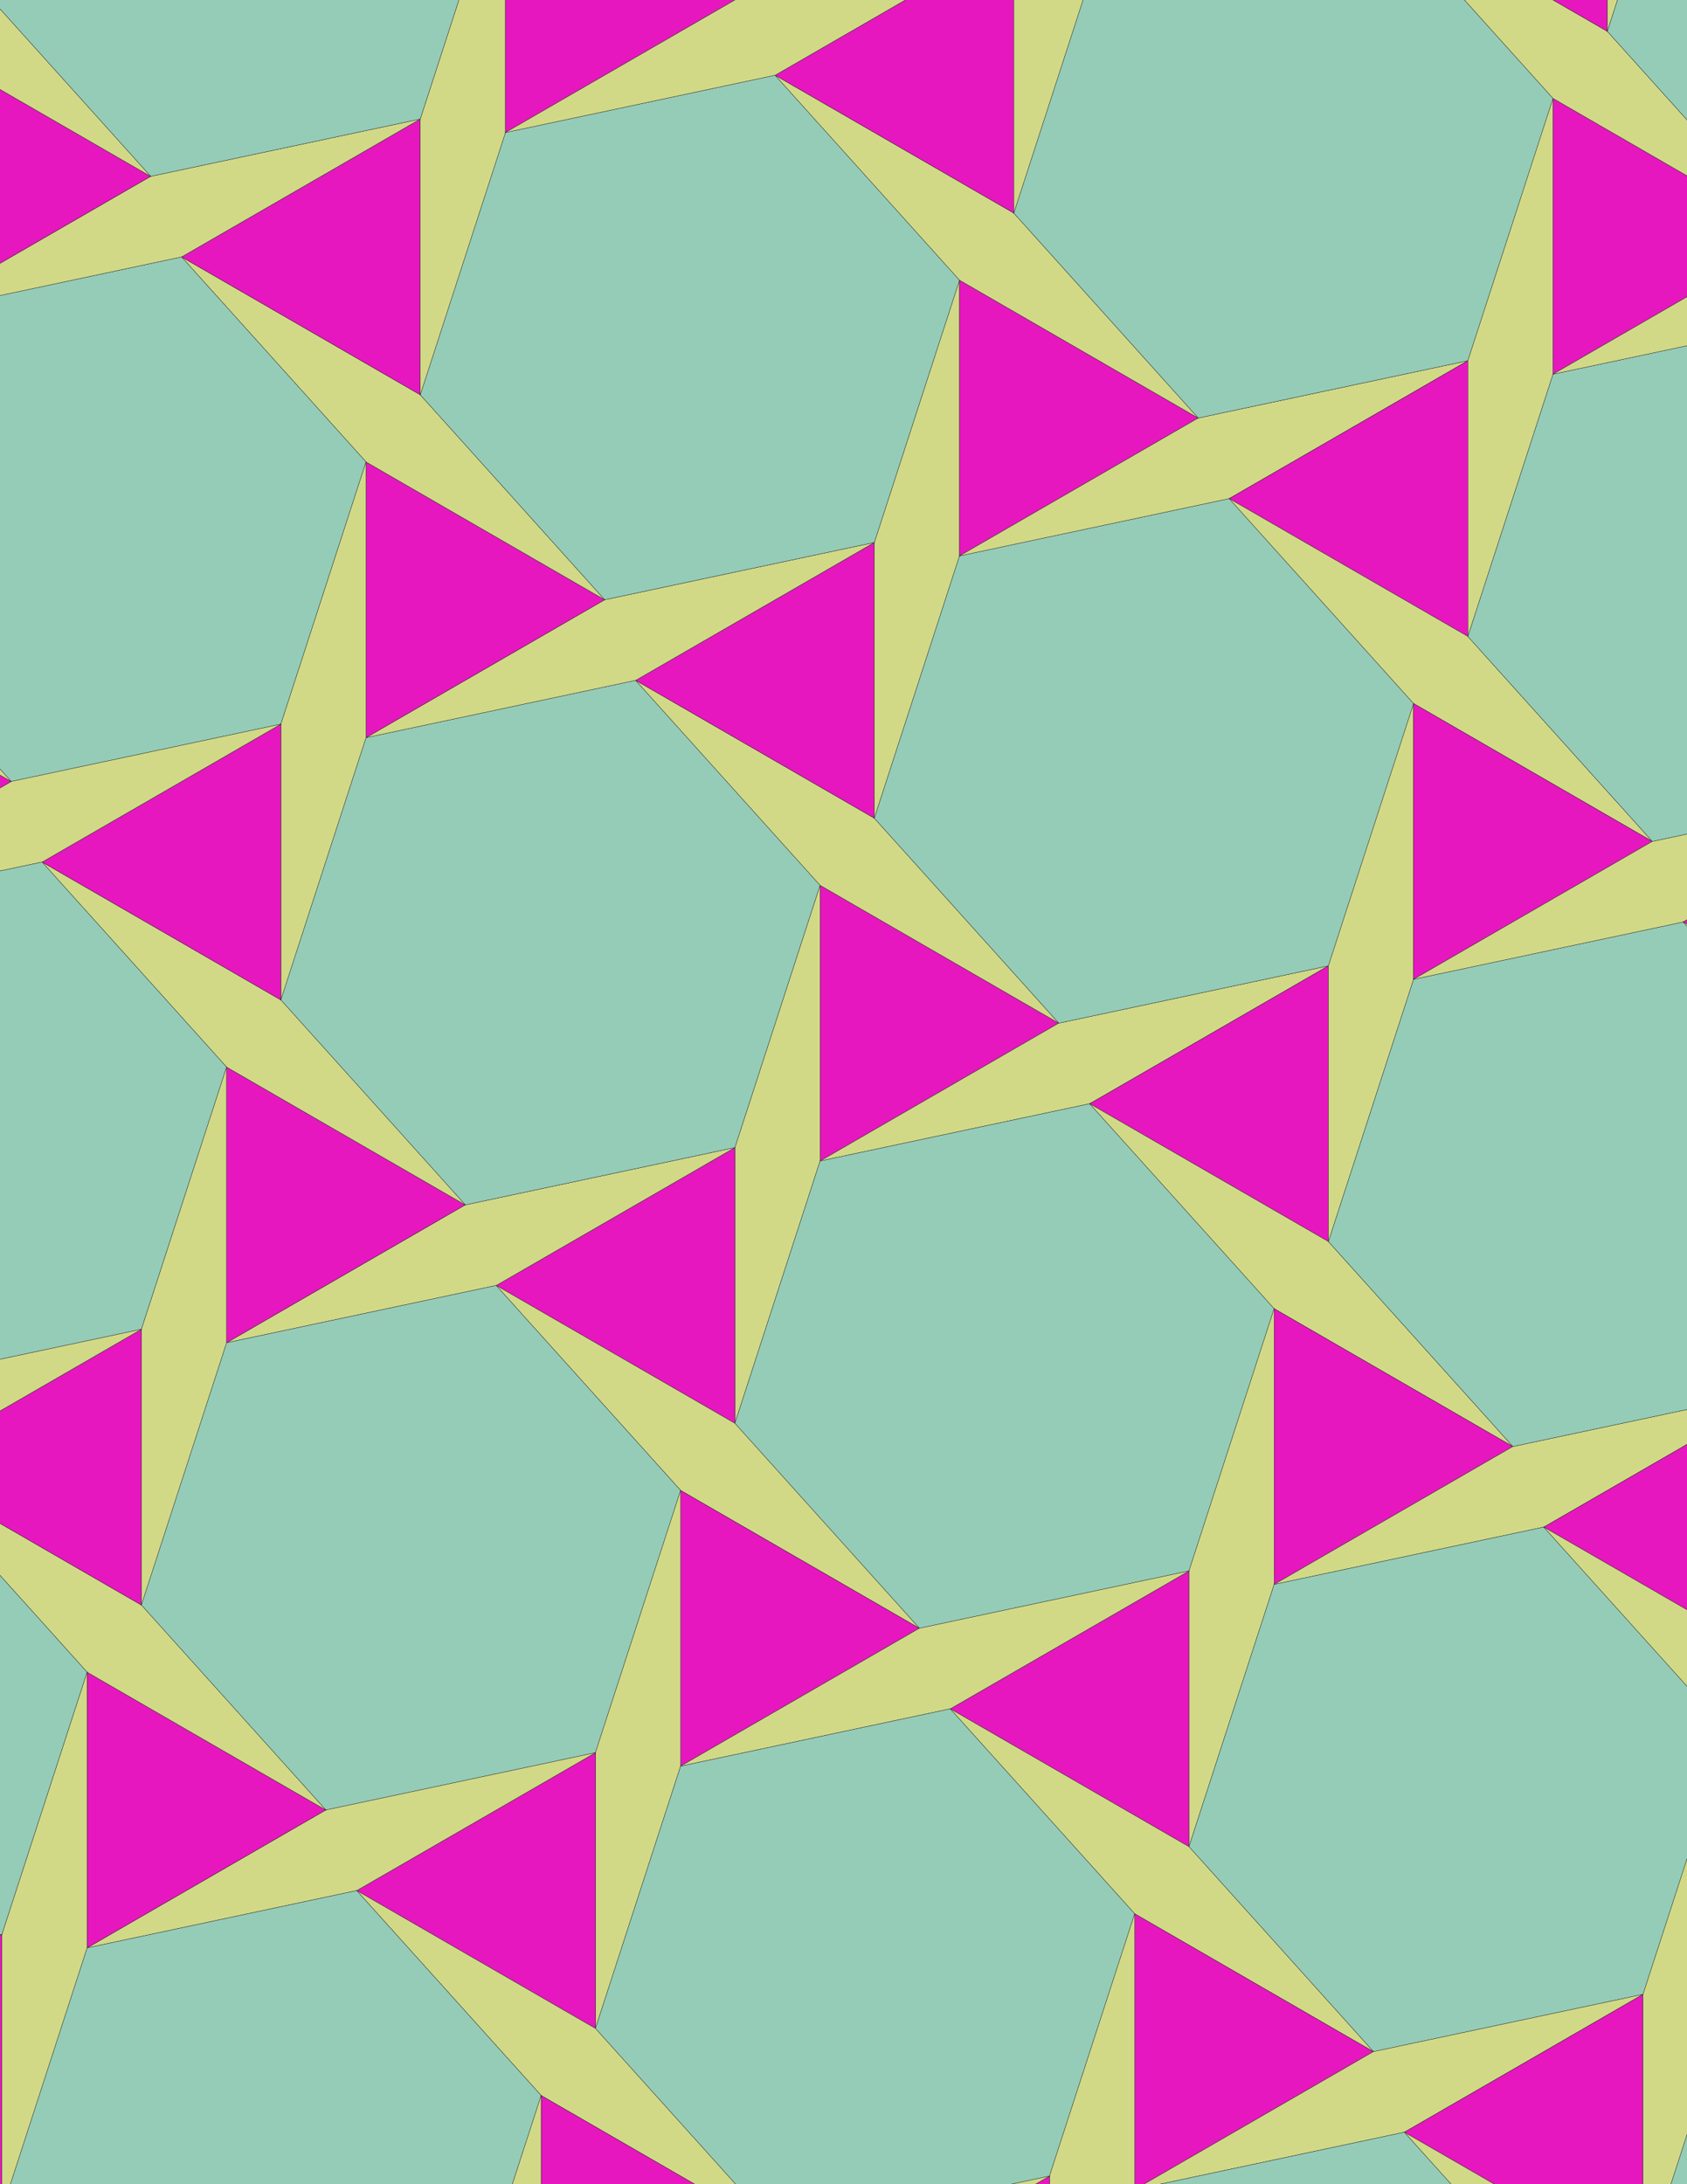 <svg xmlns="http://www.w3.org/2000/svg" xmlns:xlink="http://www.w3.org/1999/xlink" xmlns:inkscape="http://www.inkscape.org/namespaces/inkscape" version="1.1" width="612" height="792" viewBox="0 0 612 792">
<path transform="matrix(.1,0,0,-.1,0,792)" d="M3841 4210 2975 4710V3710" fill="#e617bf"/>
<path transform="matrix(.1,0,0,-.1,0,792)" stroke-width="1" stroke-linecap="butt" stroke-miterlimit="10" stroke-linejoin="miter" fill="none" stroke="#000000" d="M3841 4210 2975 4710V3710Z"/>
<path transform="matrix(.1,0,0,-.1,0,792)" d="M2975 4710 2666 3758.9V2758.9L2975 3710Z" fill="#d1d987"/>
<path transform="matrix(.1,0,0,-.1,0,792)" stroke-width="1" stroke-linecap="butt" stroke-miterlimit="10" stroke-linejoin="miter" fill="none" stroke="#000000" d="M2975 4710 2666 3758.9V2758.9L2975 3710Z"/>
<path transform="matrix(.1,0,0,-.1,0,792)" d="M2666 3758.9 1800 3258.9 2666 2758.9" fill="#e617bf"/>
<path transform="matrix(.1,0,0,-.1,0,792)" stroke-width="1" stroke-linecap="butt" stroke-miterlimit="10" stroke-linejoin="miter" fill="none" stroke="#000000" d="M2666 3758.9 1800 3258.9 2666 2758.9Z"/>
<path transform="matrix(.1,0,0,-.1,0,792)" d="M2666 3758.9 1687.8 3551 821.801 3051 1800 3258.9Z" fill="#d1d987"/>
<path transform="matrix(.1,0,0,-.1,0,792)" stroke-width="1" stroke-linecap="butt" stroke-miterlimit="10" stroke-linejoin="miter" fill="none" stroke="#000000" d="M2666 3758.9 1687.8 3551 821.801 3051 1800 3258.9Z"/>
<path transform="matrix(.1,0,0,-.1,0,792)" d="M2666 3758.9 2975 4710 2305.9 5453.1 1327.7 5245.2 1018.7 4294.2 1687.8 3551" fill="#94ccb8"/>
<path transform="matrix(.1,0,0,-.1,0,792)" stroke-width="1" stroke-linecap="butt" stroke-miterlimit="10" stroke-linejoin="miter" fill="none" stroke="#000000" d="M2666 3758.9 2975 4710 2305.9 5453.1 1327.7 5245.2 1018.7 4294.2 1687.8 3551Z"/>
<path transform="matrix(.1,0,0,-.1,0,792)" d="M2975 4710 3841 4210 3171.9 4953.1 2305.9 5453.1Z" fill="#d1d987"/>
<path transform="matrix(.1,0,0,-.1,0,792)" stroke-width="1" stroke-linecap="butt" stroke-miterlimit="10" stroke-linejoin="miter" fill="none" stroke="#000000" d="M2975 4710 3841 4210 3171.9 4953.1 2305.9 5453.1Z"/>
<path transform="matrix(.1,0,0,-.1,0,792)" d="M2975 3710 3953.1 3917.9 4819.2 4417.9 3841 4210Z" fill="#d1d987"/>
<path transform="matrix(.1,0,0,-.1,0,792)" stroke-width="1" stroke-linecap="butt" stroke-miterlimit="10" stroke-linejoin="miter" fill="none" stroke="#000000" d="M2975 3710 3953.1 3917.9 4819.2 4417.9 3841 4210Z"/>
<path transform="matrix(.1,0,0,-.1,0,792)" d="M2975 3710 2666 2758.9 3335.1 2015.8 4313.3 2223.7 4622.3 3174.8 3953.1 3917.9" fill="#94ccb8"/>
<path transform="matrix(.1,0,0,-.1,0,792)" stroke-width="1" stroke-linecap="butt" stroke-miterlimit="10" stroke-linejoin="miter" fill="none" stroke="#000000" d="M2975 3710 2666 2758.9 3335.1 2015.8 4313.3 2223.7 4622.3 3174.8 3953.1 3917.9Z"/>
<path transform="matrix(.1,0,0,-.1,0,792)" d="M3171.9 4953.1V5953.1L2305.9 5453.1" fill="#e617bf"/>
<path transform="matrix(.1,0,0,-.1,0,792)" stroke-width="1" stroke-linecap="butt" stroke-miterlimit="10" stroke-linejoin="miter" fill="none" stroke="#000000" d="M3171.9 4953.1V5953.1L2305.9 5453.1Z"/>
<path transform="matrix(.1,0,0,-.1,0,792)" d="M3171.9 4953.1 3480.9 5904.2V6904.2L3171.9 5953.1Z" fill="#d1d987"/>
<path transform="matrix(.1,0,0,-.1,0,792)" stroke-width="1" stroke-linecap="butt" stroke-miterlimit="10" stroke-linejoin="miter" fill="none" stroke="#000000" d="M3171.9 4953.1 3480.9 5904.2V6904.2L3171.9 5953.1Z"/>
<path transform="matrix(.1,0,0,-.1,0,792)" d="M3171.9 4953.1 3841 4210 4819.2 4417.9 5128.2 5369 4459.1 6112.1 3480.9 5904.2" fill="#94ccb8"/>
<path transform="matrix(.1,0,0,-.1,0,792)" stroke-width="1" stroke-linecap="butt" stroke-miterlimit="10" stroke-linejoin="miter" fill="none" stroke="#000000" d="M3171.9 4953.1 3841 4210 4819.2 4417.9 5128.2 5369 4459.1 6112.1 3480.9 5904.2Z"/>
<path transform="matrix(.1,0,0,-.1,0,792)" d="M2305.9 5453.1 3171.9 5953.1 2193.7 5745.2 1327.7 5245.2Z" fill="#d1d987"/>
<path transform="matrix(.1,0,0,-.1,0,792)" stroke-width="1" stroke-linecap="butt" stroke-miterlimit="10" stroke-linejoin="miter" fill="none" stroke="#000000" d="M2305.9 5453.1 3171.9 5953.1 2193.7 5745.2 1327.7 5245.2Z"/>
<path transform="matrix(.1,0,0,-.1,0,792)" d="M3953.1 3917.9 4819.2 3417.9V4417.9" fill="#e617bf"/>
<path transform="matrix(.1,0,0,-.1,0,792)" stroke-width="1" stroke-linecap="butt" stroke-miterlimit="10" stroke-linejoin="miter" fill="none" stroke="#000000" d="M3953.1 3917.9 4819.2 3417.9V4417.9Z"/>
<path transform="matrix(.1,0,0,-.1,0,792)" d="M3953.1 3917.9 4622.3 3174.8 5488.3 2674.8 4819.2 3417.9Z" fill="#d1d987"/>
<path transform="matrix(.1,0,0,-.1,0,792)" stroke-width="1" stroke-linecap="butt" stroke-miterlimit="10" stroke-linejoin="miter" fill="none" stroke="#000000" d="M3953.1 3917.9 4622.3 3174.8 5488.3 2674.8 4819.2 3417.9Z"/>
<path transform="matrix(.1,0,0,-.1,0,792)" d="M2666 2758.9 1800 3258.9 2469.1 2515.8 3335.1 2015.8Z" fill="#d1d987"/>
<path transform="matrix(.1,0,0,-.1,0,792)" stroke-width="1" stroke-linecap="butt" stroke-miterlimit="10" stroke-linejoin="miter" fill="none" stroke="#000000" d="M2666 2758.9 1800 3258.9 2469.1 2515.8 3335.1 2015.8Z"/>
<path transform="matrix(.1,0,0,-.1,0,792)" d="M2193.7 5745.2 1327.7 6245.2V5245.2" fill="#e617bf"/>
<path transform="matrix(.1,0,0,-.1,0,792)" stroke-width="1" stroke-linecap="butt" stroke-miterlimit="10" stroke-linejoin="miter" fill="none" stroke="#000000" d="M2193.7 5745.2 1327.7 6245.2V5245.2Z"/>
<path transform="matrix(.1,0,0,-.1,0,792)" d="M2193.7 5745.2 1524.6 6488.4 658.602 6988.4 1327.7 6245.2Z" fill="#d1d987"/>
<path transform="matrix(.1,0,0,-.1,0,792)" stroke-width="1" stroke-linecap="butt" stroke-miterlimit="10" stroke-linejoin="miter" fill="none" stroke="#000000" d="M2193.7 5745.2 1524.6 6488.4 658.602 6988.4 1327.7 6245.2Z"/>
<path transform="matrix(.1,0,0,-.1,0,792)" d="M2193.7 5745.2 3171.9 5953.1 3480.9 6904.2 2811.8 7647.3 1833.6 7439.4 1524.6 6488.4" fill="#94ccb8"/>
<path transform="matrix(.1,0,0,-.1,0,792)" stroke-width="1" stroke-linecap="butt" stroke-miterlimit="10" stroke-linejoin="miter" fill="none" stroke="#000000" d="M2193.7 5745.2 3171.9 5953.1 3480.9 6904.2 2811.8 7647.3 1833.6 7439.4 1524.6 6488.4Z"/>
<path transform="matrix(.1,0,0,-.1,0,792)" d="M1800 3258.9 821.801 3051 512.801 2100 1181.9 1356.8 2160.1 1564.7 2469.1 2515.8" fill="#94ccb8"/>
<path transform="matrix(.1,0,0,-.1,0,792)" stroke-width="1" stroke-linecap="butt" stroke-miterlimit="10" stroke-linejoin="miter" fill="none" stroke="#000000" d="M1800 3258.9 821.801 3051 512.801 2100 1181.9 1356.8 2160.1 1564.7 2469.1 2515.8Z"/>
<path transform="matrix(.1,0,0,-.1,0,792)" d="M2469.1 2515.8V1515.8L3335.1 2015.8" fill="#e617bf"/>
<path transform="matrix(.1,0,0,-.1,0,792)" stroke-width="1" stroke-linecap="butt" stroke-miterlimit="10" stroke-linejoin="miter" fill="none" stroke="#000000" d="M2469.1 2515.8V1515.8L3335.1 2015.8Z"/>
<path transform="matrix(.1,0,0,-.1,0,792)" d="M2469.1 2515.8 2160.1 1564.7V564.699L2469.1 1515.8Z" fill="#d1d987"/>
<path transform="matrix(.1,0,0,-.1,0,792)" stroke-width="1" stroke-linecap="butt" stroke-miterlimit="10" stroke-linejoin="miter" fill="none" stroke="#000000" d="M2469.1 2515.8 2160.1 1564.7V564.699L2469.1 1515.8Z"/>
<path transform="matrix(.1,0,0,-.1,0,792)" d="M3480.9 5904.2 4346.9 6404.2 3480.9 6904.2" fill="#e617bf"/>
<path transform="matrix(.1,0,0,-.1,0,792)" stroke-width="1" stroke-linecap="butt" stroke-miterlimit="10" stroke-linejoin="miter" fill="none" stroke="#000000" d="M3480.9 5904.2 4346.9 6404.2 3480.9 6904.2Z"/>
<path transform="matrix(.1,0,0,-.1,0,792)" d="M3480.9 5904.2 4459.1 6112.1 5325.1 6612.1 4346.9 6404.2Z" fill="#d1d987"/>
<path transform="matrix(.1,0,0,-.1,0,792)" stroke-width="1" stroke-linecap="butt" stroke-miterlimit="10" stroke-linejoin="miter" fill="none" stroke="#000000" d="M3480.9 5904.2 4459.1 6112.1 5325.1 6612.1 4346.9 6404.2Z"/>
<path transform="matrix(.1,0,0,-.1,0,792)" d="M1687.8 3551 821.801 4051V3051" fill="#e617bf"/>
<path transform="matrix(.1,0,0,-.1,0,792)" stroke-width="1" stroke-linecap="butt" stroke-miterlimit="10" stroke-linejoin="miter" fill="none" stroke="#000000" d="M1687.8 3551 821.801 4051V3051Z"/>
<path transform="matrix(.1,0,0,-.1,0,792)" d="M1687.8 3551 1018.7 4294.2 152.699 4794.2 821.801 4051Z" fill="#d1d987"/>
<path transform="matrix(.1,0,0,-.1,0,792)" stroke-width="1" stroke-linecap="butt" stroke-miterlimit="10" stroke-linejoin="miter" fill="none" stroke="#000000" d="M1687.8 3551 1018.7 4294.2 152.699 4794.2 821.801 4051Z"/>
<path transform="matrix(.1,0,0,-.1,0,792)" d="M4313.3 2223.7V1223.7L4622.3 2174.8V3174.8Z" fill="#d1d987"/>
<path transform="matrix(.1,0,0,-.1,0,792)" stroke-width="1" stroke-linecap="butt" stroke-miterlimit="10" stroke-linejoin="miter" fill="none" stroke="#000000" d="M4313.3 2223.7V1223.7L4622.3 2174.8V3174.8Z"/>
<path transform="matrix(.1,0,0,-.1,0,792)" d="M4313.3 2223.7 3447.2 1723.7 4313.3 1223.7" fill="#e617bf"/>
<path transform="matrix(.1,0,0,-.1,0,792)" stroke-width="1" stroke-linecap="butt" stroke-miterlimit="10" stroke-linejoin="miter" fill="none" stroke="#000000" d="M4313.3 2223.7 3447.2 1723.7 4313.3 1223.7Z"/>
<path transform="matrix(.1,0,0,-.1,0,792)" d="M4313.3 2223.7 3335.1 2015.8 2469.1 1515.8 3447.2 1723.7Z" fill="#d1d987"/>
<path transform="matrix(.1,0,0,-.1,0,792)" stroke-width="1" stroke-linecap="butt" stroke-miterlimit="10" stroke-linejoin="miter" fill="none" stroke="#000000" d="M4313.3 2223.7 3335.1 2015.8 2469.1 1515.8 3447.2 1723.7Z"/>
<path transform="matrix(.1,0,0,-.1,0,792)" d="M4459.1 6112.1 5325.1 5612.1V6612.1" fill="#e617bf"/>
<path transform="matrix(.1,0,0,-.1,0,792)" stroke-width="1" stroke-linecap="butt" stroke-miterlimit="10" stroke-linejoin="miter" fill="none" stroke="#000000" d="M4459.1 6112.1 5325.1 5612.1V6612.1Z"/>
<path transform="matrix(.1,0,0,-.1,0,792)" d="M4459.1 6112.1 5128.2 5369 5994.2 4869 5325.1 5612.1Z" fill="#d1d987"/>
<path transform="matrix(.1,0,0,-.1,0,792)" stroke-width="1" stroke-linecap="butt" stroke-miterlimit="10" stroke-linejoin="miter" fill="none" stroke="#000000" d="M4459.1 6112.1 5128.2 5369 5994.2 4869 5325.1 5612.1Z"/>
<path transform="matrix(.1,0,0,-.1,0,792)" d="M4346.9 6404.2 3677.8 7147.3 2811.8 7647.3 3480.9 6904.2Z" fill="#d1d987"/>
<path transform="matrix(.1,0,0,-.1,0,792)" stroke-width="1" stroke-linecap="butt" stroke-miterlimit="10" stroke-linejoin="miter" fill="none" stroke="#000000" d="M4346.9 6404.2 3677.8 7147.3 2811.8 7647.3 3480.9 6904.2Z"/>
<path transform="matrix(.1,0,0,-.1,0,792)" d="M4346.9 6404.2 5325.1 6612.1 5634.1 7563.2 4965 8306.3 3986.8 8098.4 3677.8 7147.3" fill="#94ccb8"/>
<path transform="matrix(.1,0,0,-.1,0,792)" stroke-width="1" stroke-linecap="butt" stroke-miterlimit="10" stroke-linejoin="miter" fill="none" stroke="#000000" d="M4346.9 6404.2 5325.1 6612.1 5634.1 7563.2 4965 8306.3 3986.8 8098.4 3677.8 7147.3Z"/>
<path transform="matrix(.1,0,0,-.1,0,792)" d="M1327.7 6245.2 1018.7 5294.2V4294.2L1327.7 5245.2Z" fill="#d1d987"/>
<path transform="matrix(.1,0,0,-.1,0,792)" stroke-width="1" stroke-linecap="butt" stroke-miterlimit="10" stroke-linejoin="miter" fill="none" stroke="#000000" d="M1327.7 6245.2 1018.7 5294.2V4294.2L1327.7 5245.2Z"/>
<path transform="matrix(.1,0,0,-.1,0,792)" d="M1327.7 6245.2 658.602 6988.4-319.602 6780.5-628.602 5829.4 40.602 5086.3 1018.7 5294.2" fill="#94ccb8"/>
<path transform="matrix(.1,0,0,-.1,0,792)" stroke-width="1" stroke-linecap="butt" stroke-miterlimit="10" stroke-linejoin="miter" fill="none" stroke="#000000" d="M1327.7 6245.2 658.602 6988.4-319.602 6780.5-628.602 5829.4 40.602 5086.3 1018.7 5294.2Z"/>
<path transform="matrix(.1,0,0,-.1,0,792)" d="M4622.3 2174.8 5488.3 2674.8 4622.3 3174.8" fill="#e617bf"/>
<path transform="matrix(.1,0,0,-.1,0,792)" stroke-width="1" stroke-linecap="butt" stroke-miterlimit="10" stroke-linejoin="miter" fill="none" stroke="#000000" d="M4622.3 2174.8 5488.3 2674.8 4622.3 3174.8Z"/>
<path transform="matrix(.1,0,0,-.1,0,792)" d="M4622.3 2174.8 5600.4 2382.7 6466.5 2882.7 5488.3 2674.8Z" fill="#d1d987"/>
<path transform="matrix(.1,0,0,-.1,0,792)" stroke-width="1" stroke-linecap="butt" stroke-miterlimit="10" stroke-linejoin="miter" fill="none" stroke="#000000" d="M4622.3 2174.8 5600.4 2382.7 6466.5 2882.7 5488.3 2674.8Z"/>
<path transform="matrix(.1,0,0,-.1,0,792)" d="M4622.3 2174.8 4313.3 1223.7 4982.4 480.602 5960.5 688.5 6269.6 1639.5 5600.4 2382.7" fill="#94ccb8"/>
<path transform="matrix(.1,0,0,-.1,0,792)" stroke-width="1" stroke-linecap="butt" stroke-miterlimit="10" stroke-linejoin="miter" fill="none" stroke="#000000" d="M4622.3 2174.8 4313.3 1223.7 4982.4 480.602 5960.5 688.5 6269.6 1639.5 5600.4 2382.7Z"/>
<path transform="matrix(.1,0,0,-.1,0,792)" d="M1524.6 6488.4V7488.4L658.602 6988.4" fill="#e617bf"/>
<path transform="matrix(.1,0,0,-.1,0,792)" stroke-width="1" stroke-linecap="butt" stroke-miterlimit="10" stroke-linejoin="miter" fill="none" stroke="#000000" d="M1524.6 6488.4V7488.4L658.602 6988.4Z"/>
<path transform="matrix(.1,0,0,-.1,0,792)" d="M1524.6 6488.4 1833.6 7439.4V8439.4L1524.6 7488.4Z" fill="#d1d987"/>
<path transform="matrix(.1,0,0,-.1,0,792)" stroke-width="1" stroke-linecap="butt" stroke-miterlimit="10" stroke-linejoin="miter" fill="none" stroke="#000000" d="M1524.6 6488.4 1833.6 7439.4V8439.4L1524.6 7488.4Z"/>
<path transform="matrix(.1,0,0,-.1,0,792)" d="M3447.2 1723.7 4116.4 980.602 4982.4 480.602 4313.3 1223.7Z" fill="#d1d987"/>
<path transform="matrix(.1,0,0,-.1,0,792)" stroke-width="1" stroke-linecap="butt" stroke-miterlimit="10" stroke-linejoin="miter" fill="none" stroke="#000000" d="M3447.2 1723.7 4116.4 980.602 4982.4 480.602 4313.3 1223.7Z"/>
<path transform="matrix(.1,0,0,-.1,0,792)" d="M3447.2 1723.7 2469.1 1515.8 2160.1 564.699 2829.2-178.398 3807.3 29.5 4116.4 980.602" fill="#94ccb8"/>
<path transform="matrix(.1,0,0,-.1,0,792)" stroke-width="1" stroke-linecap="butt" stroke-miterlimit="10" stroke-linejoin="miter" fill="none" stroke="#000000" d="M3447.2 1723.7 2469.1 1515.8 2160.1 564.699 2829.2-178.398 3807.3 29.5 4116.4 980.602Z"/>
<path transform="matrix(.1,0,0,-.1,0,792)" d="M4819.2 3417.9 5128.2 4369V5369L4819.2 4417.9Z" fill="#d1d987"/>
<path transform="matrix(.1,0,0,-.1,0,792)" stroke-width="1" stroke-linecap="butt" stroke-miterlimit="10" stroke-linejoin="miter" fill="none" stroke="#000000" d="M4819.2 3417.9 5128.2 4369V5369L4819.2 4417.9Z"/>
<path transform="matrix(.1,0,0,-.1,0,792)" d="M4819.2 3417.9 5488.3 2674.8 6466.5 2882.7 6775.5 3833.7 6106.3 4576.9 5128.2 4369" fill="#94ccb8"/>
<path transform="matrix(.1,0,0,-.1,0,792)" stroke-width="1" stroke-linecap="butt" stroke-miterlimit="10" stroke-linejoin="miter" fill="none" stroke="#000000" d="M4819.2 3417.9 5488.3 2674.8 6466.5 2882.7 6775.5 3833.7 6106.3 4576.9 5128.2 4369Z"/>
<path transform="matrix(.1,0,0,-.1,0,792)" d="M2160.1 1564.7 1294 1064.7 2160.1 564.699" fill="#e617bf"/>
<path transform="matrix(.1,0,0,-.1,0,792)" stroke-width="1" stroke-linecap="butt" stroke-miterlimit="10" stroke-linejoin="miter" fill="none" stroke="#000000" d="M2160.1 1564.7 1294 1064.7 2160.1 564.699Z"/>
<path transform="matrix(.1,0,0,-.1,0,792)" d="M2160.1 1564.7 1181.9 1356.8 315.898 856.801 1294 1064.7Z" fill="#d1d987"/>
<path transform="matrix(.1,0,0,-.1,0,792)" stroke-width="1" stroke-linecap="butt" stroke-miterlimit="10" stroke-linejoin="miter" fill="none" stroke="#000000" d="M2160.1 1564.7 1181.9 1356.8 315.898 856.801 1294 1064.7Z"/>
<path transform="matrix(.1,0,0,-.1,0,792)" d="M1018.7 5294.2 152.699 4794.2 1018.7 4294.2" fill="#e617bf"/>
<path transform="matrix(.1,0,0,-.1,0,792)" stroke-width="1" stroke-linecap="butt" stroke-miterlimit="10" stroke-linejoin="miter" fill="none" stroke="#000000" d="M1018.7 5294.2 152.699 4794.2 1018.7 4294.2Z"/>
<path transform="matrix(.1,0,0,-.1,0,792)" d="M1018.7 5294.2 40.602 5086.3-825.5 4586.3 152.699 4794.2Z" fill="#d1d987"/>
<path transform="matrix(.1,0,0,-.1,0,792)" stroke-width="1" stroke-linecap="butt" stroke-miterlimit="10" stroke-linejoin="miter" fill="none" stroke="#000000" d="M1018.7 5294.2 40.602 5086.3-825.5 4586.3 152.699 4794.2Z"/>
<path transform="matrix(.1,0,0,-.1,0,792)" d="M1181.9 1356.8 315.898 1856.8V856.801" fill="#e617bf"/>
<path transform="matrix(.1,0,0,-.1,0,792)" stroke-width="1" stroke-linecap="butt" stroke-miterlimit="10" stroke-linejoin="miter" fill="none" stroke="#000000" d="M1181.9 1356.8 315.898 1856.8V856.801Z"/>
<path transform="matrix(.1,0,0,-.1,0,792)" d="M1181.9 1356.8 512.801 2100-353.199 2600 315.898 1856.8Z" fill="#d1d987"/>
<path transform="matrix(.1,0,0,-.1,0,792)" stroke-width="1" stroke-linecap="butt" stroke-miterlimit="10" stroke-linejoin="miter" fill="none" stroke="#000000" d="M1181.9 1356.8 512.801 2100-353.199 2600 315.898 1856.8Z"/>
<path transform="matrix(.1,0,0,-.1,0,792)" d="M3677.8 7147.3V8147.3L2811.8 7647.3" fill="#e617bf"/>
<path transform="matrix(.1,0,0,-.1,0,792)" stroke-width="1" stroke-linecap="butt" stroke-miterlimit="10" stroke-linejoin="miter" fill="none" stroke="#000000" d="M3677.8 7147.3V8147.3L2811.8 7647.3Z"/>
<path transform="matrix(.1,0,0,-.1,0,792)" d="M3677.8 7147.3 3986.8 8098.4V9098.4L3677.8 8147.3Z" fill="#d1d987"/>
<path transform="matrix(.1,0,0,-.1,0,792)" stroke-width="1" stroke-linecap="butt" stroke-miterlimit="10" stroke-linejoin="miter" fill="none" stroke="#000000" d="M3677.8 7147.3 3986.8 8098.4V9098.4L3677.8 8147.3Z"/>
<path transform="matrix(.1,0,0,-.1,0,792)" d="M821.801 4051 512.801 3100V2100L821.801 3051Z" fill="#d1d987"/>
<path transform="matrix(.1,0,0,-.1,0,792)" stroke-width="1" stroke-linecap="butt" stroke-miterlimit="10" stroke-linejoin="miter" fill="none" stroke="#000000" d="M821.801 4051 512.801 3100V2100L821.801 3051Z"/>
<path transform="matrix(.1,0,0,-.1,0,792)" d="M821.801 4051 152.699 4794.2-825.5 4586.3-1134.5 3635.2-465.398 2892.1 512.801 3100" fill="#94ccb8"/>
<path transform="matrix(.1,0,0,-.1,0,792)" stroke-width="1" stroke-linecap="butt" stroke-miterlimit="10" stroke-linejoin="miter" fill="none" stroke="#000000" d="M821.801 4051 152.699 4794.2-825.5 4586.3-1134.5 3635.2-465.398 2892.1 512.801 3100Z"/>
<path transform="matrix(.1,0,0,-.1,0,792)" d="M5128.2 4369 5994.2 4869 5128.2 5369" fill="#e617bf"/>
<path transform="matrix(.1,0,0,-.1,0,792)" stroke-width="1" stroke-linecap="butt" stroke-miterlimit="10" stroke-linejoin="miter" fill="none" stroke="#000000" d="M5128.2 4369 5994.2 4869 5128.2 5369Z"/>
<path transform="matrix(.1,0,0,-.1,0,792)" d="M5128.2 4369 6106.3 4576.9 6972.4 5076.9 5994.2 4869Z" fill="#d1d987"/>
<path transform="matrix(.1,0,0,-.1,0,792)" stroke-width="1" stroke-linecap="butt" stroke-miterlimit="10" stroke-linejoin="miter" fill="none" stroke="#000000" d="M5128.2 4369 6106.3 4576.9 6972.4 5076.9 5994.2 4869Z"/>
<path transform="matrix(.1,0,0,-.1,0,792)" d="M1294 1064.7 1963.2 321.602 2829.2-178.398 2160.1 564.699Z" fill="#d1d987"/>
<path transform="matrix(.1,0,0,-.1,0,792)" stroke-width="1" stroke-linecap="butt" stroke-miterlimit="10" stroke-linejoin="miter" fill="none" stroke="#000000" d="M1294 1064.7 1963.2 321.602 2829.2-178.398 2160.1 564.699Z"/>
<path transform="matrix(.1,0,0,-.1,0,792)" d="M1294 1064.7 315.898 856.801 6.898-94.199 676-837.398 1654.2-629.5 1963.2 321.602" fill="#94ccb8"/>
<path transform="matrix(.1,0,0,-.1,0,792)" stroke-width="1" stroke-linecap="butt" stroke-miterlimit="10" stroke-linejoin="miter" fill="none" stroke="#000000" d="M1294 1064.7 315.898 856.801 6.898-94.199 676-837.398 1654.2-629.5 1963.2 321.602Z"/>
<path transform="matrix(.1,0,0,-.1,0,792)" d="M658.602 6988.4 1524.6 7488.4 546.5 7280.5-319.602 6780.5Z" fill="#d1d987"/>
<path transform="matrix(.1,0,0,-.1,0,792)" stroke-width="1" stroke-linecap="butt" stroke-miterlimit="10" stroke-linejoin="miter" fill="none" stroke="#000000" d="M658.602 6988.4 1524.6 7488.4 546.5 7280.5-319.602 6780.5Z"/>
<path transform="matrix(.1,0,0,-.1,0,792)" d="M4116.4 980.602V-19.398L4982.4 480.602" fill="#e617bf"/>
<path transform="matrix(.1,0,0,-.1,0,792)" stroke-width="1" stroke-linecap="butt" stroke-miterlimit="10" stroke-linejoin="miter" fill="none" stroke="#000000" d="M4116.4 980.602V-19.398L4982.4 480.602Z"/>
<path transform="matrix(.1,0,0,-.1,0,792)" d="M4116.4 980.602 3807.3 29.5V-970.5L4116.4-19.398Z" fill="#d1d987"/>
<path transform="matrix(.1,0,0,-.1,0,792)" stroke-width="1" stroke-linecap="butt" stroke-miterlimit="10" stroke-linejoin="miter" fill="none" stroke="#000000" d="M4116.4 980.602 3807.3 29.5V-970.5L4116.4-19.398Z"/>
<path transform="matrix(.1,0,0,-.1,0,792)" d="M1833.6 7439.4 2699.7 7939.4 1833.6 8439.4" fill="#e617bf"/>
<path transform="matrix(.1,0,0,-.1,0,792)" stroke-width="1" stroke-linecap="butt" stroke-miterlimit="10" stroke-linejoin="miter" fill="none" stroke="#000000" d="M1833.6 7439.4 2699.7 7939.4 1833.6 8439.4Z"/>
<path transform="matrix(.1,0,0,-.1,0,792)" d="M1833.6 7439.4 2811.8 7647.3 3677.8 8147.3 2699.7 7939.4Z" fill="#d1d987"/>
<path transform="matrix(.1,0,0,-.1,0,792)" stroke-width="1" stroke-linecap="butt" stroke-miterlimit="10" stroke-linejoin="miter" fill="none" stroke="#000000" d="M1833.6 7439.4 2811.8 7647.3 3677.8 8147.3 2699.7 7939.4Z"/>
<path transform="matrix(.1,0,0,-.1,0,792)" d="M5325.1 5612.1 5634.1 6563.2V7563.2L5325.1 6612.1Z" fill="#d1d987"/>
<path transform="matrix(.1,0,0,-.1,0,792)" stroke-width="1" stroke-linecap="butt" stroke-miterlimit="10" stroke-linejoin="miter" fill="none" stroke="#000000" d="M5325.1 5612.1 5634.1 6563.2V7563.2L5325.1 6612.1Z"/>
<path transform="matrix(.1,0,0,-.1,0,792)" d="M5325.1 5612.1 5994.2 4869 6972.4 5076.9 7281.4 6027.9 6612.2 6771.1 5634.1 6563.2" fill="#94ccb8"/>
<path transform="matrix(.1,0,0,-.1,0,792)" stroke-width="1" stroke-linecap="butt" stroke-miterlimit="10" stroke-linejoin="miter" fill="none" stroke="#000000" d="M5325.1 5612.1 5994.2 4869 6972.4 5076.9 7281.4 6027.9 6612.2 6771.1 5634.1 6563.2Z"/>
<path transform="matrix(.1,0,0,-.1,0,792)" d="M1524.6 7488.4 1833.6 8439.4 1164.5 9182.6 186.398 8974.7-122.699 8023.6 546.5 7280.5" fill="#94ccb8"/>
<path transform="matrix(.1,0,0,-.1,0,792)" stroke-width="1" stroke-linecap="butt" stroke-miterlimit="10" stroke-linejoin="miter" fill="none" stroke="#000000" d="M1524.6 7488.4 1833.6 8439.4 1164.5 9182.6 186.398 8974.7-122.699 8023.6 546.5 7280.5Z"/>
<path transform="matrix(.1,0,0,-.1,0,792)" d="M546.5 7280.5-319.602 7780.5V6780.5" fill="#e617bf"/>
<path transform="matrix(.1,0,0,-.1,0,792)" stroke-width="1" stroke-linecap="butt" stroke-miterlimit="10" stroke-linejoin="miter" fill="none" stroke="#000000" d="M546.5 7280.5-319.602 7780.5V6780.5Z"/>
<path transform="matrix(.1,0,0,-.1,0,792)" d="M546.5 7280.5-122.699 8023.6-988.699 8523.6-319.602 7780.5Z" fill="#d1d987"/>
<path transform="matrix(.1,0,0,-.1,0,792)" stroke-width="1" stroke-linecap="butt" stroke-miterlimit="10" stroke-linejoin="miter" fill="none" stroke="#000000" d="M546.5 7280.5-122.699 8023.6-988.699 8523.6-319.602 7780.5Z"/>
<path transform="matrix(.1,0,0,-.1,0,792)" d="M512.801 3100-353.199 2600 512.801 2100" fill="#e617bf"/>
<path transform="matrix(.1,0,0,-.1,0,792)" stroke-width="1" stroke-linecap="butt" stroke-miterlimit="10" stroke-linejoin="miter" fill="none" stroke="#000000" d="M512.801 3100-353.199 2600 512.801 2100Z"/>
<path transform="matrix(.1,0,0,-.1,0,792)" d="M512.801 3100-465.398 2892.1-1331.4 2392.1-353.199 2600Z" fill="#d1d987"/>
<path transform="matrix(.1,0,0,-.1,0,792)" stroke-width="1" stroke-linecap="butt" stroke-miterlimit="10" stroke-linejoin="miter" fill="none" stroke="#000000" d="M512.801 3100-465.398 2892.1-1331.4 2392.1-353.199 2600Z"/>
<path transform="matrix(.1,0,0,-.1,0,792)" d="M5600.4 2382.7 6466.5 1882.7V2882.7" fill="#e617bf"/>
<path transform="matrix(.1,0,0,-.1,0,792)" stroke-width="1" stroke-linecap="butt" stroke-miterlimit="10" stroke-linejoin="miter" fill="none" stroke="#000000" d="M5600.4 2382.7 6466.5 1882.7V2882.7Z"/>
<path transform="matrix(.1,0,0,-.1,0,792)" d="M5600.4 2382.7 6269.6 1639.5 7135.6 1139.5 6466.5 1882.7Z" fill="#d1d987"/>
<path transform="matrix(.1,0,0,-.1,0,792)" stroke-width="1" stroke-linecap="butt" stroke-miterlimit="10" stroke-linejoin="miter" fill="none" stroke="#000000" d="M5600.4 2382.7 6269.6 1639.5 7135.6 1139.5 6466.5 1882.7Z"/>
<path transform="matrix(.1,0,0,-.1,0,792)" d="M5634.1 6563.2 6500.1 7063.2 5634.1 7563.2" fill="#e617bf"/>
<path transform="matrix(.1,0,0,-.1,0,792)" stroke-width="1" stroke-linecap="butt" stroke-miterlimit="10" stroke-linejoin="miter" fill="none" stroke="#000000" d="M5634.1 6563.2 6500.1 7063.2 5634.1 7563.2Z"/>
<path transform="matrix(.1,0,0,-.1,0,792)" d="M5634.1 6563.2 6612.2 6771.1 7478.3 7271.1 6500.1 7063.2Z" fill="#d1d987"/>
<path transform="matrix(.1,0,0,-.1,0,792)" stroke-width="1" stroke-linecap="butt" stroke-miterlimit="10" stroke-linejoin="miter" fill="none" stroke="#000000" d="M5634.1 6563.2 6612.2 6771.1 7478.3 7271.1 6500.1 7063.2Z"/>
<path transform="matrix(.1,0,0,-.1,0,792)" d="M5634.1 7563.2 6500.1 7063.2 5831 7806.3 4965 8306.3Z" fill="#d1d987"/>
<path transform="matrix(.1,0,0,-.1,0,792)" stroke-width="1" stroke-linecap="butt" stroke-miterlimit="10" stroke-linejoin="miter" fill="none" stroke="#000000" d="M5634.1 7563.2 6500.1 7063.2 5831 7806.3 4965 8306.3Z"/>
<path transform="matrix(.1,0,0,-.1,0,792)" d="M315.898 1856.8 6.898 905.801V-94.199L315.898 856.801Z" fill="#d1d987"/>
<path transform="matrix(.1,0,0,-.1,0,792)" stroke-width="1" stroke-linecap="butt" stroke-miterlimit="10" stroke-linejoin="miter" fill="none" stroke="#000000" d="M315.898 1856.8 6.898 905.801V-94.199L315.898 856.801Z"/>
<path transform="matrix(.1,0,0,-.1,0,792)" d="M315.898 1856.8-353.199 2600-1331.4 2392.1-1640.4 1441-971.301 697.898 6.898 905.801" fill="#94ccb8"/>
<path transform="matrix(.1,0,0,-.1,0,792)" stroke-width="1" stroke-linecap="butt" stroke-miterlimit="10" stroke-linejoin="miter" fill="none" stroke="#000000" d="M315.898 1856.8-353.199 2600-1331.4 2392.1-1640.4 1441-971.301 697.898 6.898 905.801Z"/>
<path transform="matrix(.1,0,0,-.1,0,792)" d="M4982.4 480.602 4116.4-19.398 5094.5 188.5 5960.5 688.5Z" fill="#d1d987"/>
<path transform="matrix(.1,0,0,-.1,0,792)" stroke-width="1" stroke-linecap="butt" stroke-miterlimit="10" stroke-linejoin="miter" fill="none" stroke="#000000" d="M4982.4 480.602 4116.4-19.398 5094.5 188.5 5960.5 688.5Z"/>
<path transform="matrix(.1,0,0,-.1,0,792)" d="M1963.2 321.602V-678.398L2829.2-178.398" fill="#e617bf"/>
<path transform="matrix(.1,0,0,-.1,0,792)" stroke-width="1" stroke-linecap="butt" stroke-miterlimit="10" stroke-linejoin="miter" fill="none" stroke="#000000" d="M1963.2 321.602V-678.398L2829.2-178.398Z"/>
<path transform="matrix(.1,0,0,-.1,0,792)" d="M1963.2 321.602 1654.2-629.5V-1629.5L1963.2-678.398Z" fill="#d1d987"/>
<path transform="matrix(.1,0,0,-.1,0,792)" stroke-width="1" stroke-linecap="butt" stroke-miterlimit="10" stroke-linejoin="miter" fill="none" stroke="#000000" d="M1963.2 321.602 1654.2-629.5V-1629.5L1963.2-678.398Z"/>
<path transform="matrix(.1,0,0,-.1,0,792)" d="M5831 7806.3V8806.3L4965 8306.3" fill="#e617bf"/>
<path transform="matrix(.1,0,0,-.1,0,792)" stroke-width="1" stroke-linecap="butt" stroke-miterlimit="10" stroke-linejoin="miter" fill="none" stroke="#000000" d="M5831 7806.3V8806.3L4965 8306.3Z"/>
<path transform="matrix(.1,0,0,-.1,0,792)" d="M5831 7806.3 6140 8757.4V9757.4L5831 8806.3Z" fill="#d1d987"/>
<path transform="matrix(.1,0,0,-.1,0,792)" stroke-width="1" stroke-linecap="butt" stroke-miterlimit="10" stroke-linejoin="miter" fill="none" stroke="#000000" d="M5831 7806.3 6140 8757.4V9757.4L5831 8806.3Z"/>
<path transform="matrix(.1,0,0,-.1,0,792)" d="M5831 7806.3 6500.1 7063.2 7478.3 7271.1 7787.3 8222.1 7118.2 8965.3 6140 8757.4" fill="#94ccb8"/>
<path transform="matrix(.1,0,0,-.1,0,792)" stroke-width="1" stroke-linecap="butt" stroke-miterlimit="10" stroke-linejoin="miter" fill="none" stroke="#000000" d="M5831 7806.3 6500.1 7063.2 7478.3 7271.1 7787.3 8222.1 7118.2 8965.3 6140 8757.4Z"/>
<path transform="matrix(.1,0,0,-.1,0,792)" d="M5094.5 188.5 5960.5-311.5V688.5" fill="#e617bf"/>
<path transform="matrix(.1,0,0,-.1,0,792)" stroke-width="1" stroke-linecap="butt" stroke-miterlimit="10" stroke-linejoin="miter" fill="none" stroke="#000000" d="M5094.5 188.5 5960.5-311.5V688.5Z"/>
<path transform="matrix(.1,0,0,-.1,0,792)" d="M5094.5 188.5 5763.6-554.699 6629.7-1054.7 5960.5-311.5Z" fill="#d1d987"/>
<path transform="matrix(.1,0,0,-.1,0,792)" stroke-width="1" stroke-linecap="butt" stroke-miterlimit="10" stroke-linejoin="miter" fill="none" stroke="#000000" d="M5094.5 188.5 5763.6-554.699 6629.7-1054.7 5960.5-311.5Z"/>
<path transform="matrix(.1,0,0,-.1,0,792)" d="M5094.5 188.5 4116.4-19.398 3807.3-970.5 4476.5-1713.6 5454.6-1505.7 5763.6-554.699" fill="#94ccb8"/>
<path transform="matrix(.1,0,0,-.1,0,792)" stroke-width="1" stroke-linecap="butt" stroke-miterlimit="10" stroke-linejoin="miter" fill="none" stroke="#000000" d="M5094.5 188.5 4116.4-19.398 3807.3-970.5 4476.5-1713.6 5454.6-1505.7 5763.6-554.699Z"/>
<path transform="matrix(.1,0,0,-.1,0,792)" d="M40.602 5086.3-825.5 5586.3V4586.3" fill="#e617bf"/>
<path transform="matrix(.1,0,0,-.1,0,792)" stroke-width="1" stroke-linecap="butt" stroke-miterlimit="10" stroke-linejoin="miter" fill="none" stroke="#000000" d="M40.602 5086.3-825.5 5586.3V4586.3Z"/>
<path transform="matrix(.1,0,0,-.1,0,792)" d="M40.602 5086.3-628.602 5829.4-1494.6 6329.4-825.5 5586.3Z" fill="#d1d987"/>
<path transform="matrix(.1,0,0,-.1,0,792)" stroke-width="1" stroke-linecap="butt" stroke-miterlimit="10" stroke-linejoin="miter" fill="none" stroke="#000000" d="M40.602 5086.3-628.602 5829.4-1494.6 6329.4-825.5 5586.3Z"/>
<path transform="matrix(.1,0,0,-.1,0,792)" d="M6.898 905.801-859.102 405.801 6.898-94.199" fill="#e617bf"/>
<path transform="matrix(.1,0,0,-.1,0,792)" stroke-width="1" stroke-linecap="butt" stroke-miterlimit="10" stroke-linejoin="miter" fill="none" stroke="#000000" d="M6.898 905.801-859.102 405.801 6.898-94.199Z"/>
<path transform="matrix(.1,0,0,-.1,0,792)" d="M6.898 905.801-971.301 697.898-1837.3 197.898-859.102 405.801Z" fill="#d1d987"/>
<path transform="matrix(.1,0,0,-.1,0,792)" stroke-width="1" stroke-linecap="butt" stroke-miterlimit="10" stroke-linejoin="miter" fill="none" stroke="#000000" d="M6.898 905.801-971.301 697.898-1837.3 197.898-859.102 405.801Z"/>
<path transform="matrix(.1,0,0,-.1,0,792)" d="M5960.5 688.5V-311.5L6269.6 639.5V1639.5Z" fill="#d1d987"/>
<path transform="matrix(.1,0,0,-.1,0,792)" stroke-width="1" stroke-linecap="butt" stroke-miterlimit="10" stroke-linejoin="miter" fill="none" stroke="#000000" d="M5960.5 688.5V-311.5L6269.6 639.5V1639.5Z"/>
<path transform="matrix(.1,0,0,-.1,0,792)" d="M3807.3 29.5 2941.3-470.5 3807.3-970.5" fill="#e617bf"/>
<path transform="matrix(.1,0,0,-.1,0,792)" stroke-width="1" stroke-linecap="butt" stroke-miterlimit="10" stroke-linejoin="miter" fill="none" stroke="#000000" d="M3807.3 29.5 2941.3-470.5 3807.3-970.5Z"/>
<path transform="matrix(.1,0,0,-.1,0,792)" d="M3807.3 29.5 2829.2-178.398 1963.2-678.398 2941.3-470.5Z" fill="#d1d987"/>
<path transform="matrix(.1,0,0,-.1,0,792)" stroke-width="1" stroke-linecap="butt" stroke-miterlimit="10" stroke-linejoin="miter" fill="none" stroke="#000000" d="M3807.3 29.5 2829.2-178.398 1963.2-678.398 2941.3-470.5Z"/>
<path transform="matrix(.1,0,0,-.1,0,792)" d="M6.898-94.199-859.102 405.801-190-337.398 676-837.398Z" fill="#d1d987"/>
<path transform="matrix(.1,0,0,-.1,0,792)" stroke-width="1" stroke-linecap="butt" stroke-miterlimit="10" stroke-linejoin="miter" fill="none" stroke="#000000" d="M6.898-94.199-859.102 405.801-190-337.398 676-837.398Z"/>
<path transform="matrix(.1,0,0,-.1,0,792)" d="M6106.3 4576.9 6972.4 4076.9V5076.9" fill="#e617bf"/>
<path transform="matrix(.1,0,0,-.1,0,792)" stroke-width="1" stroke-linecap="butt" stroke-miterlimit="10" stroke-linejoin="miter" fill="none" stroke="#000000" d="M6106.3 4576.9 6972.4 4076.9V5076.9Z"/>
<path transform="matrix(.1,0,0,-.1,0,792)" d="M6106.3 4576.9 6775.5 3833.7 7641.5 3333.7 6972.4 4076.9Z" fill="#d1d987"/>
<path transform="matrix(.1,0,0,-.1,0,792)" stroke-width="1" stroke-linecap="butt" stroke-miterlimit="10" stroke-linejoin="miter" fill="none" stroke="#000000" d="M6106.3 4576.9 6775.5 3833.7 7641.5 3333.7 6972.4 4076.9Z"/>
<path transform="matrix(.1,0,0,-.1,0,792)" d="M5960.5-311.5 6629.7-1054.7 7607.8-846.801 7916.8 104.301 7247.7 847.398 6269.6 639.5" fill="#94ccb8"/>
<path transform="matrix(.1,0,0,-.1,0,792)" stroke-width="1" stroke-linecap="butt" stroke-miterlimit="10" stroke-linejoin="miter" fill="none" stroke="#000000" d="M5960.5-311.5 6629.7-1054.7 7607.8-846.801 7916.8 104.301 7247.7 847.398 6269.6 639.5Z"/>
</svg>
